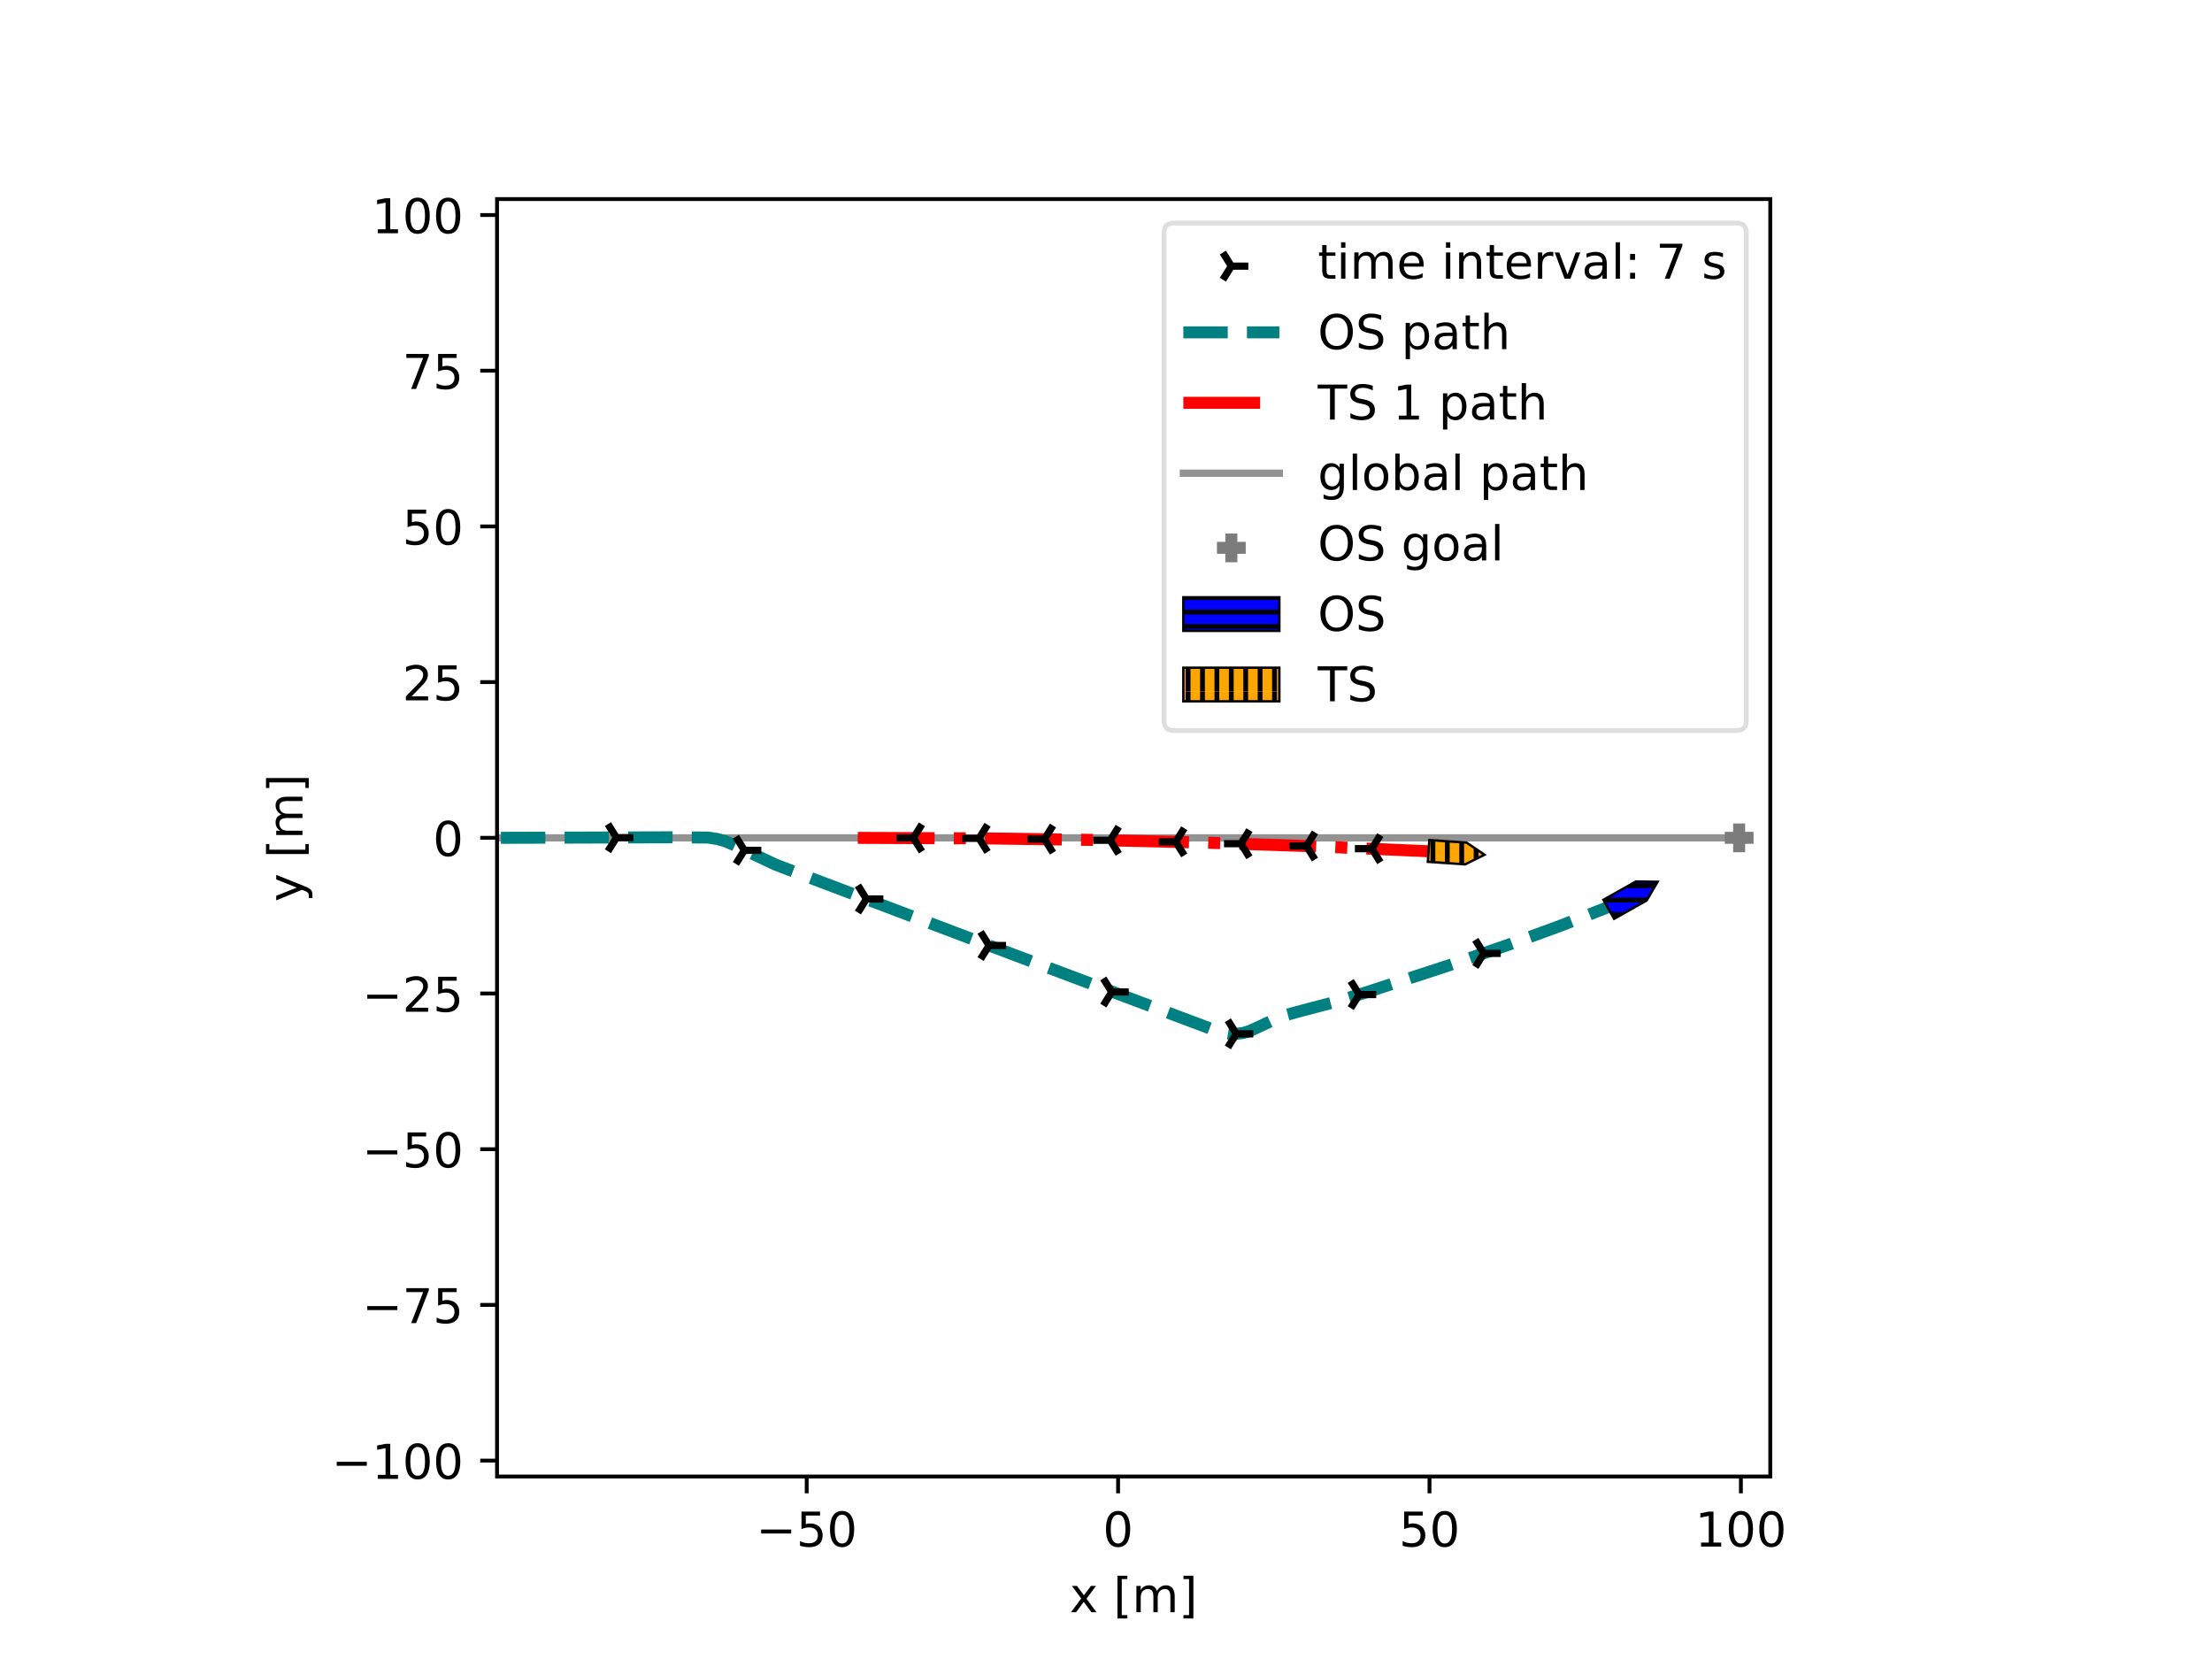<svg xmlns="http://www.w3.org/2000/svg" xmlns:xlink="http://www.w3.org/1999/xlink" width="614.4" height="460.8" viewBox="0 0 460.8 345.6"><path d="M0 345.6h460.8V0H0z" fill="#fff"/><path d="M103.542 307.584h265.236V41.472H103.542z" fill="#fff"/><clipPath id="a"><path transform="matrix(1 0 0 -1 0 345.6)" d="M103.542 38.016h265.236v266.112H103.542z"/></clipPath><g clip-path="url(#a)"><path stroke-width="1.5" stroke-linecap="square" stroke-linejoin="round" fill="none" stroke="#929292" d="m104.36 174.534 257.937.002"/></g><clipPath id="b"><path transform="matrix(1 0 0 -1 0 345.6)" d="M103.542 38.016h265.236v266.112H103.542z"/></clipPath><g clip-path="url(#b)"><path stroke-width="2.5" stroke-dasharray="16,4,2.5,4" stroke-linejoin="round" fill="none" stroke="red" d="m178.697 174.542 26.78.112 22.929.332 22.95.556 22.288.752 22.98 1 4.86.24"/></g><clipPath id="c"><path transform="matrix(1 0 0 -1 0 345.6)" d="M103.542 38.016h265.236v266.112H103.542z"/></clipPath><g clip-path="url(#c)"><path stroke-width="2.5" stroke-dasharray="9.25,4" stroke-linejoin="round" fill="none" stroke="teal" d="m104.36 174.534 35.498-.11 7.606.056 1.976.297 1.651.472 1.719.734 8.69 4.11 5.792 2.21 37.152 14.053 49.665 18.652 1.831.313 1.604.047 1.429-.183 1.342-.402 1.64-.747 3.944-1.853 2.269-.823 2.947-.795 7.084-1.856 6.45-2 17.09-5.574 13.016-4.511 10.242-3.743 9.928-3.882 3.6-1.483"/></g><clipPath id="d"><path transform="matrix(1 0 0 -1 0 345.6)" d="M103.542 38.016h265.236v266.112H103.542z"/></clipPath><g clip-path="url(#d)"><clipPath id="e"><path transform="matrix(1 0 0 -1 128.41 174.503)" d="M-9.268-10.328h20.304v20.656H-9.268z"/></clipPath><g clip-path="url(#e)"><path d="M128.41 174.503h3.536m-3.535 0-1.768-2.828m1.768 2.828-1.768 2.829"/><path stroke-width="1.5" stroke-linejoin="round" fill="none" stroke="#000" d="M128.41 174.503h3.536m-3.535 0-1.768-2.828m1.768 2.828-1.768 2.829"/></g><clipPath id="f"><path transform="matrix(1 0 0 -1 155.061 177.14)" d="M-9.268-10.328h20.304v20.656H-9.268z"/></clipPath><g clip-path="url(#f)"><path d="M155.061 177.14h3.536m-3.536 0-1.768-2.829m1.768 2.828-1.768 2.829"/><path stroke-width="1.5" stroke-linejoin="round" fill="none" stroke="#000" d="M155.061 177.14h3.536m-3.536 0-1.768-2.829m1.768 2.828-1.768 2.829"/></g><clipPath id="g"><path transform="matrix(1 0 0 -1 180.483 187.275)" d="M-9.268-10.328h20.304v20.656H-9.268z"/></clipPath><g clip-path="url(#g)"><path d="M180.483 187.275h3.535m-3.535 0-1.768-2.829m1.768 2.829-1.768 2.828"/><path stroke-width="1.5" stroke-linejoin="round" fill="none" stroke="#000" d="M180.483 187.275h3.535m-3.535 0-1.768-2.829m1.768 2.829-1.768 2.828"/></g><clipPath id="h"><path transform="matrix(1 0 0 -1 206.041 196.96)" d="M-9.268-10.328h20.304v20.656H-9.268z"/></clipPath><g clip-path="url(#h)"><path d="M206.041 196.96h3.536m-3.536 0-1.768-2.828m1.768 2.829-1.768 2.828"/><path stroke-width="1.5" stroke-linejoin="round" fill="none" stroke="#000" d="M206.041 196.96h3.536m-3.536 0-1.768-2.828m1.768 2.829-1.768 2.828"/></g><clipPath id="i"><path transform="matrix(1 0 0 -1 231.602 206.649)" d="M-9.268-10.328h20.304v20.656H-9.268z"/></clipPath><g clip-path="url(#i)"><path d="M231.602 206.649h3.536m-3.536 0-1.768-2.829m1.768 2.829-1.768 2.828"/><path stroke-width="1.5" stroke-linejoin="round" fill="none" stroke="#000" d="M231.602 206.649h3.536m-3.536 0-1.768-2.829m1.768 2.829-1.768 2.828"/></g><clipPath id="j"><path transform="matrix(1 0 0 -1 257.544 215.368)" d="M-9.268-10.328h20.304v20.656H-9.268z"/></clipPath><g clip-path="url(#j)"><path d="M257.544 215.368h3.535m-3.535 0-1.768-2.828m1.768 2.828-1.768 2.829"/><path stroke-width="1.5" stroke-linejoin="round" fill="none" stroke="#000" d="M257.544 215.368h3.535m-3.535 0-1.768-2.828m1.768 2.828-1.768 2.829"/></g><clipPath id="k"><path transform="matrix(1 0 0 -1 283.153 207.185)" d="M-9.268-10.328h20.304v20.656H-9.268z"/></clipPath><g clip-path="url(#k)"><path d="M283.153 207.185h3.536m-3.536 0-1.768-2.828m1.768 2.828-1.768 2.829"/><path stroke-width="1.5" stroke-linejoin="round" fill="none" stroke="#000" d="M283.153 207.185h3.536m-3.536 0-1.768-2.828m1.768 2.828-1.768 2.829"/></g><clipPath id="l"><path transform="matrix(1 0 0 -1 309.103 198.61)" d="M-9.268-10.328h20.304v20.656H-9.268z"/></clipPath><g clip-path="url(#l)"><path d="M309.103 198.61h3.535m-3.535 0-1.768-2.828m1.768 2.828-1.768 2.829"/><path stroke-width="1.5" stroke-linejoin="round" fill="none" stroke="#000" d="M309.103 198.61h3.535m-3.535 0-1.768-2.828m1.768 2.828-1.768 2.829"/></g></g><clipPath id="m"><path transform="matrix(1 0 0 -1 0 345.6)" d="M103.542 38.016h265.236v266.112H103.542z"/></clipPath><g clip-path="url(#m)"><clipPath id="n"><path transform="matrix(1 0 0 -1 190.285 174.555)" d="M-11.036-10.328H9.268v20.656h-20.304z"/></clipPath><g clip-path="url(#n)"><path d="M190.285 174.555h-3.535m3.535 0 1.768 2.829m-1.768-2.829 1.768-2.828"/><path stroke-width="1.5" stroke-linejoin="round" fill="none" stroke="#000" d="M190.285 174.555h-3.535m3.535 0 1.768 2.829m-1.768-2.829 1.768-2.828"/></g><clipPath id="o"><path transform="matrix(1 0 0 -1 203.957 174.64)" d="M-11.036-10.328H9.268v20.656h-20.304z"/></clipPath><g clip-path="url(#o)"><path d="M203.957 174.64h-3.536m3.536 0 1.768 2.828m-1.768-2.829 1.768-2.828"/><path stroke-width="1.5" stroke-linejoin="round" fill="none" stroke="#000" d="M203.957 174.64h-3.536m3.536 0 1.768 2.828m-1.768-2.829 1.768-2.828"/></g><clipPath id="p"><path transform="matrix(1 0 0 -1 217.586 174.802)" d="M-11.036-10.328H9.268v20.656h-20.304z"/></clipPath><g clip-path="url(#p)"><path d="M217.586 174.802h-3.535m3.535 0 1.768 2.828m-1.768-2.828 1.768-2.829"/><path stroke-width="1.5" stroke-linejoin="round" fill="none" stroke="#000" d="M217.586 174.802h-3.535m3.535 0 1.768 2.828m-1.768-2.828 1.768-2.829"/></g><clipPath id="q"><path transform="matrix(1 0 0 -1 231.281 175.044)" d="M-11.036-10.328H9.268v20.656h-20.304z"/></clipPath><g clip-path="url(#q)"><path d="M231.281 175.044h-3.536m3.536 0 1.768 2.828m-1.768-2.828 1.768-2.829"/><path stroke-width="1.5" stroke-linejoin="round" fill="none" stroke="#000" d="M231.281 175.044h-3.536m3.536 0 1.768 2.828m-1.768-2.828 1.768-2.829"/></g><clipPath id="r"><path transform="matrix(1 0 0 -1 244.937 175.364)" d="M-11.036-10.328H9.268v20.656h-20.304z"/></clipPath><g clip-path="url(#r)"><path d="M244.937 175.364h-3.535m3.535 0 1.768 2.828m-1.768-2.828 1.768-2.829"/><path stroke-width="1.5" stroke-linejoin="round" fill="none" stroke="#000" d="M244.937 175.364h-3.535m3.535 0 1.768 2.828m-1.768-2.828 1.768-2.829"/></g><clipPath id="s"><path transform="matrix(1 0 0 -1 258.516 175.76)" d="M-11.036-10.328H9.268v20.656h-20.304z"/></clipPath><g clip-path="url(#s)"><path d="M258.516 175.76h-3.535m3.535 0 1.768 2.829m-1.768-2.829 1.768-2.828"/><path stroke-width="1.5" stroke-linejoin="round" fill="none" stroke="#000" d="M258.516 175.76h-3.535m3.535 0 1.768 2.829m-1.768-2.829 1.768-2.828"/></g><clipPath id="t"><path transform="matrix(1 0 0 -1 272.164 176.238)" d="M-11.036-10.328H9.268v20.656h-20.304z"/></clipPath><g clip-path="url(#t)"><path d="M272.164 176.238h-3.536m3.536 0 1.768 2.828m-1.768-2.828 1.768-2.829"/><path stroke-width="1.5" stroke-linejoin="round" fill="none" stroke="#000" d="M272.164 176.238h-3.536m3.536 0 1.768 2.828m-1.768-2.828 1.768-2.829"/></g><clipPath id="u"><path transform="matrix(1 0 0 -1 285.78 176.794)" d="M-11.036-10.328H9.268v20.656h-20.304z"/></clipPath><g clip-path="url(#u)"><path d="M285.78 176.794h-3.536m3.535 0 1.768 2.828m-1.768-2.828 1.768-2.828"/><path stroke-width="1.5" stroke-linejoin="round" fill="none" stroke="#000" d="M285.78 176.794h-3.536m3.535 0 1.768 2.828m-1.768-2.828 1.768-2.828"/></g></g><clipPath id="v"><path transform="matrix(1 0 0 -1 0 345.6)" d="M103.542 38.016h265.236v266.112H103.542z"/></clipPath><g clip-path="url(#v)"><path d="M359.297 174.536h6m-3 3v-6" fill="#7c7c7c"/><path stroke-width="2.5" stroke-linejoin="round" fill="none" stroke="#7c7c7c" d="M359.297 174.536h6m-3 3v-6"/></g><clipPath id="w"><path transform="matrix(1 0 0 -1 0 345.6)" d="M103.542 38.016h265.236v266.112H103.542z"/></clipPath><g clip-path="url(#w)"><clipPath id="x"><path transform="matrix(1 0 0 -1 0 345.6)" d="m334.019 158.15 2.23-3.955 6.78 3.822 2.276 3.89-4.505.066z"/></clipPath><g clip-path="url(#x)"><path d="M288 216h72v-72h-72zM288 214.5h72m-72-3h72m-72-3h72m-72-3h72m-72-3h72m-72-3h72m-72-3h72m-72-3h72m-72-3h72m-72-3h72m-72-3h72m-72-3h72m-72-3h72m-72-3h72m-72-3h72m-72-3h72m-72-3h72m-72-3h72m-72-3h72m-72-3h72m-72-3h72m-72-3h72m-72-3h72m-72-3h72" fill="#00f"/><path stroke-miterlimit="10" fill="none" stroke="#000" d="M288 214.5h72m-72-3h72m-72-3h72m-72-3h72m-72-3h72m-72-3h72m-72-3h72m-72-3h72m-72-3h72m-72-3h72m-72-3h72m-72-3h72m-72-3h72m-72-3h72m-72-3h72m-72-3h72m-72-3h72m-72-3h72m-72-3h72m-72-3h72m-72-3h72m-72-3h72m-72-3h72m-72-3h72"/></g><path stroke-width=".5" stroke-miterlimit="10" fill="none" stroke="#000" d="m334.019 187.45 2.23 3.955 6.78-3.822 2.276-3.89-4.505-.066z"/></g><clipPath id="y"><path transform="matrix(1 0 0 -1 0 345.6)" d="M103.542 38.016h265.236v266.112H103.542z"/></clipPath><g clip-path="url(#y)"><clipPath id="z"><path transform="matrix(1 0 0 -1 0 345.6)" d="m297.756 170.596-.31-4.53 7.767-.53 4.038 2-3.729 2.53z"/></clipPath><g clip-path="url(#z)"><path d="M288 216h72v-72h-72zM289.5 216v-72m3 72v-72m3 72v-72m3 72v-72m3 72v-72m3 72v-72m3 72v-72m3 72v-72m3 72v-72m3 72v-72m3 72v-72m3 72v-72m3 72v-72m3 72v-72m3 72v-72m3 72v-72m3 72v-72m3 72v-72m3 72v-72m3 72v-72m3 72v-72m3 72v-72m3 72v-72m3 72v-72" fill="orange"/><path stroke-miterlimit="10" fill="none" stroke="#000" d="M289.5 216v-72m3 72v-72m3 72v-72m3 72v-72m3 72v-72m3 72v-72m3 72v-72m3 72v-72m3 72v-72m3 72v-72m3 72v-72m3 72v-72m3 72v-72m3 72v-72m3 72v-72m3 72v-72m3 72v-72m3 72v-72m3 72v-72m3 72v-72m3 72v-72m3 72v-72m3 72v-72m3 72v-72"/></g><path stroke-width=".5" stroke-miterlimit="10" fill="none" stroke="#000" d="m297.756 175.004-.31 4.53 7.767.53 4.038-2-3.729-2.53z"/></g><path stroke-width=".8" stroke-linejoin="round" fill="none" stroke="#000" d="M168.051 307.584v3.5"/><symbol id="A"><path transform="matrix(.001 0 0 .001 -.077 .013)" d="M108 729h387v-83H198V467c14 5 29 9 43 11s29 4 43 4c81 0 145-23 193-67 48-45 72-105 72-181 0-79-25-140-74-183S357-13 269-13c-31 0-62 3-94 7-32 5-64 12-98 23v99c29-16 59-28 91-36 31-8 64-11 99-11 56 0 101 14 134 44 32 30 49 70 49 121 0 50-17 90-49 120-33 30-78 45-134 45-26 0-53-3-79-9s-53-15-80-27v366z"/></symbol><symbol id="B"><path transform="matrix(.001 0 0 .001 -.066 .013)" d="M318 664c-51 0-89-25-115-75s-38-125-38-225 12-175 38-225 64-75 115-75 89 25 115 75c25 50 38 125 38 225s-13 175-38 225c-26 50-64 75-115 75zm0 78c81 0 143-33 187-97 43-65 65-159 65-281 0-123-22-217-65-281-44-64-106-96-188-96S173 19 130 83 66 241 66 364c0 122 21 216 64 281 43 64 106 97 188 97z"/></symbol><use xlink:href="#A" transform="matrix(10 0 0 -10 166.653 322.308)"/><use xlink:href="#B" transform="matrix(10 0 0 -10 172.903 322.308)"/><clipPath id="C"><path transform="matrix(.01 0 0 -.01 157.504 322.178)" d="M-1021-463h2815v1696h-2815z"/></clipPath><g clip-path="url(#C)"><path d="M158.564 318.628h6.26v.83h-6.26v-.83z"/></g><path stroke-width=".8" stroke-linejoin="round" fill="none" stroke="#000" d="M232.92 307.584v3.5"/><use xlink:href="#B" transform="matrix(10 0 0 -10 230.4 322.308)"/><path stroke-width=".8" stroke-linejoin="round" fill="none" stroke="#000" d="M297.79 307.584v3.5"/><use xlink:href="#A" transform="matrix(10 0 0 -10 292.2 322.308)"/><use xlink:href="#B" transform="matrix(10 0 0 -10 298.45 322.308)"/><path stroke-width=".8" stroke-linejoin="round" fill="none" stroke="#000" d="M362.66 307.584v3.5"/><symbol id="D"><path transform="translate(-.11) scale(.001)" d="M124 83h161v556l-175-35v90l174 35h99V83h161V0H124v83z"/></symbol><use xlink:href="#D" transform="matrix(10 0 0 -10 354.22 322.178)"/><use xlink:href="#B" transform="matrix(10 0 0 -10 360.14 322.308)"/><use xlink:href="#B" transform="matrix(10 0 0 -10 366.5 322.308)"/><symbol id="E"><path transform="translate(-.029) scale(.001)" d="M549 547 351 281 559 0H453L294 215 135 0H29l212 286L47 547h106l145-195 145 195h106z"/></symbol><symbol id="G"><path transform="matrix(.001 0 0 .001 -.086 .131)" d="M86 760h207v-70H176V-61h117v-70H86v891z"/></symbol><symbol id="H"><path transform="translate(-.091) scale(.001)" d="M520 442c22 40 49 69 80 89 31 19 68 29 111 29 56 0 100-20 131-60s47-97 47-170V0h-90v327c0 52-10 91-28 117-19 25-47 38-85 38-47 0-84-16-111-47s-40-73-40-126V0h-90v327c0 52-10 91-28 117-19 25-48 38-86 38-46 0-83-16-110-47s-40-73-40-126V0H91v547h90v-85c20 33 45 58 74 74 28 16 62 24 102 24s73-10 101-30 48-50 62-88z"/></symbol><symbol id="I"><path transform="matrix(.001 0 0 .001 -.097 .131)" d="M304 760v-891H97v70h117v751H97v70h207z"/></symbol><use xlink:href="#E" transform="matrix(10 0 0 -10 223.114 335.85)"/><use xlink:href="#F" transform="matrix(10 0 0 -10 228.744 335.85)"/><use xlink:href="#G" transform="matrix(10 0 0 -10 232.784 337.16)"/><use xlink:href="#H" transform="matrix(10 0 0 -10 236.734 335.85)"/><use xlink:href="#I" transform="matrix(10 0 0 -10 246.534 337.16)"/><path stroke-width=".8" stroke-linejoin="round" fill="none" stroke="#000" d="M103.542 304.27h-3.5"/><use xlink:href="#D" transform="matrix(10 0 0 -10 78.568 308.067)"/><use xlink:href="#B" transform="matrix(10 0 0 -10 84.488 308.197)"/><use xlink:href="#B" transform="matrix(10 0 0 -10 90.848 308.197)"/><clipPath id="J"><path transform="matrix(.01 0 0 -.01 69.089 308.067)" d="M-1021-463h2815v1696h-2815z"/></clipPath><g clip-path="url(#J)"><path d="M70.149 304.517h6.26v.83h-6.26v-.83z"/></g><path stroke-width=".8" stroke-linejoin="round" fill="none" stroke="#000" d="M103.542 271.835h-3.5"/><symbol id="K"><path transform="translate(-.082) scale(.001)" d="M82 729h469v-42L286 0H183l249 646H82v83z"/></symbol><use xlink:href="#K" transform="matrix(10 0 0 -10 84.647 275.632)"/><use xlink:href="#A" transform="matrix(10 0 0 -10 90.957 275.762)"/><clipPath id="L"><path transform="matrix(.01 0 0 -.01 75.448 275.632)" d="M-1021-463h2815v1696h-2815z"/></clipPath><g clip-path="url(#L)"><path d="M76.508 272.082h6.26v.83h-6.26v-.83z"/></g><path stroke-width=".8" stroke-linejoin="round" fill="none" stroke="#000" d="M103.542 239.4h-3.5"/><use xlink:href="#A" transform="matrix(10 0 0 -10 84.597 243.327)"/><use xlink:href="#B" transform="matrix(10 0 0 -10 90.847 243.327)"/><clipPath id="M"><path transform="matrix(.01 0 0 -.01 75.448 243.197)" d="M-1021-463h2815v1696h-2815z"/></clipPath><g clip-path="url(#M)"><path d="M76.508 239.647h6.26v.83h-6.26v-.83z"/></g><path stroke-width=".8" stroke-linejoin="round" fill="none" stroke="#000" d="M103.542 206.966h-3.5"/><symbol id="N"><path transform="translate(-.073) scale(.001)" d="M192 83h344V0H73v83c37 38 88 90 153 156 64 65 105 107 122 126 32 35 54 65 66 90 12 24 19 49 19 73 0 38-14 70-41 94s-62 37-106 37c-31 0-64-6-98-16-34-11-71-27-110-49v100c40 16 77 28 111 36s66 12 95 12c75 0 135-19 180-57s68-88 68-151c0-30-6-59-17-85-11-27-31-59-61-95-8-10-34-37-78-82S271 164 192 83z"/></symbol><use xlink:href="#N" transform="matrix(10 0 0 -10 84.557 210.763)"/><use xlink:href="#A" transform="matrix(10 0 0 -10 90.957 210.893)"/><clipPath id="O"><path transform="matrix(.01 0 0 -.01 75.448 210.763)" d="M-1021-463h2815v1696h-2815z"/></clipPath><g clip-path="url(#O)"><path d="M76.508 207.213h6.26v.83h-6.26v-.83z"/></g><path stroke-width=".8" stroke-linejoin="round" fill="none" stroke="#000" d="M103.542 174.531h-3.5"/><use xlink:href="#B" transform="matrix(10 0 0 -10 90.843 178.458)"/><path stroke-width=".8" stroke-linejoin="round" fill="none" stroke="#000" d="M103.542 142.096h-3.5"/><use xlink:href="#N" transform="matrix(10 0 0 -10 84.553 145.893)"/><use xlink:href="#A" transform="matrix(10 0 0 -10 90.953 146.023)"/><path stroke-width=".8" stroke-linejoin="round" fill="none" stroke="#000" d="M103.542 109.662h-3.5"/><use xlink:href="#A" transform="matrix(10 0 0 -10 84.593 113.589)"/><use xlink:href="#B" transform="matrix(10 0 0 -10 90.843 113.589)"/><path stroke-width=".8" stroke-linejoin="round" fill="none" stroke="#000" d="M103.542 77.227h-3.5"/><use xlink:href="#K" transform="matrix(10 0 0 -10 84.643 81.024)"/><use xlink:href="#A" transform="matrix(10 0 0 -10 90.953 81.154)"/><path stroke-width=".8" stroke-linejoin="round" fill="none" stroke="#000" d="M103.542 44.792h-3.5"/><use xlink:href="#D" transform="matrix(10 0 0 -10 78.564 48.59)"/><use xlink:href="#B" transform="matrix(10 0 0 -10 84.484 48.72)"/><use xlink:href="#B" transform="matrix(10 0 0 -10 90.844 48.72)"/><symbol id="P"><path transform="matrix(.001 0 0 .001 -.03 .207)" d="M322-50c-26-64-51-107-75-127s-56-30-96-30H79v75h53c24 0 43 6 57 18s29 39 46 83l16 40L30 547h95l171-428 171 428h95L322-50z"/></symbol><use xlink:href="#P" transform="matrix(0 -10 -10 0 65.08 187.564)"/><use xlink:href="#F" transform="matrix(0 -10 -10 0 63.01 181.944)"/><use xlink:href="#G" transform="matrix(0 -10 -10 0 64.32 177.904)"/><use xlink:href="#H" transform="matrix(0 -10 -10 0 63.01 173.954)"/><use xlink:href="#I" transform="matrix(0 -10 -10 0 64.32 164.154)"/><path stroke-width=".8" stroke-linecap="square" stroke-miterlimit="10" fill="none" stroke="#000" d="M103.542 307.584V41.472M368.778 307.584V41.472M103.542 307.584h265.236M103.542 41.472h265.236"/><path d="M244.512 152.175h117.266c1.333 0 2-.667 2-2V48.472c0-1.333-.667-2-2-2H244.512c-1.333 0-2 .667-2 2v101.703c0 1.333.667 2 2 2z" fill="#fff" fill-opacity=".8"/><path stroke-miterlimit="10" fill="none" stroke="#d5d6d5" stroke-opacity=".8" d="M244.512 152.175h117.266c1.333 0 2-.667 2-2V48.472c0-1.333-.667-2-2-2H244.512c-1.333 0-2 .667-2 2v101.703c0 1.333.667 2 2 2z"/><path d="M256.512 55.44h3.536m-3.536 0-1.767-2.828m1.767 2.829-1.767 2.828"/><path stroke-width="1.5" stroke-linejoin="round" fill="none" stroke="#000" d="M256.512 55.44h3.536m-3.536 0-1.767-2.828m1.767 2.829-1.767 2.828"/><symbol id="Q"><path transform="translate(-.027) scale(.001)" d="M183 702V547h185v-70H183V180c0-45 6-74 18-86 12-13 37-19 75-19h92V0h-92c-70 0-118 13-144 39s-39 73-39 141v297H27v70h66v155h90z"/></symbol><symbol id="R"><path transform="translate(-.094) scale(.001)" d="M94 547h90V0H94v547zm0 213h90V646H94v114z"/></symbol><symbol id="S"><path transform="matrix(.001 0 0 .001 -.055 .013)" d="M562 296v-44H149c4-62 22-110 56-142 33-32 79-48 139-48 34 0 68 4 100 12s65 21 97 39V28c-32-14-65-25-99-31s-69-10-103-10c-88 0-157 25-208 75S55 181 55 268c0 89 24 160 72 213 48 52 114 79 196 79 74 0 132-24 175-71 42-48 64-112 64-193zm-90 26c-1 49-15 88-41 118-27 29-63 44-107 44-50 0-90-15-120-43s-48-68-52-119h320z"/></symbol><symbol id="T"><path transform="translate(-.091) scale(.001)" d="M549 330V0h-90v327c0 52-11 90-31 116s-50 39-90 39c-49 0-87-16-115-47s-42-73-42-126V0H91v547h90v-85c21 32 46 57 76 73 29 16 63 25 101 25 62 0 110-20 142-59s49-96 49-171z"/></symbol><symbol id="U"><path transform="translate(-.091) scale(.001)" d="M411 463c-10 6-21 10-33 13-12 2-25 4-39 4-51 0-90-17-117-50-28-33-41-80-41-142V0H91v547h90v-85c18 33 43 58 73 74s67 24 111 24c6 0 13-1 21-1 7-1 15-2 25-4v-92z"/></symbol><symbol id="V"><path transform="translate(-.03) scale(.001)" d="M30 547h95L296 88l171 459h95L357 0H235L30 547z"/></symbol><symbol id="W"><path transform="matrix(.001 0 0 .001 -.06 .013)" d="M343 275c-73 0-123-9-151-25-28-17-42-45-42-85 0-32 10-58 31-76 21-19 50-28 86-28 50 0 90 17 120 53 30 35 45 82 45 141v20h-89zm179 37V0h-90v83c-21-34-47-58-77-73s-68-23-112-23c-56 0-101 15-134 46s-49 73-49 126c0 61 20 107 62 139 41 31 102 47 184 47h126v9c0 41-14 73-41 96-27 22-65 34-114 34-32 0-62-4-92-12s-58-19-85-33v83c32 12 64 22 95 28s61 10 91 10c79 0 138-21 177-62s59-103 59-186z"/></symbol><symbol id="X"><path transform="translate(-.094) scale(.001)" d="M94 760h90V0H94v760z"/></symbol><symbol id="Y"><path transform="translate(-.117) scale(.001)" d="M117 124h103V0H117v124zm0 393h103V393H117v124z"/></symbol><symbol id="Z"><path transform="matrix(.001 0 0 .001 -.054 .013)" d="M443 531v-85c-26 12-52 22-79 29-28 6-56 10-85 10-45 0-79-7-101-21s-33-34-33-61c0-21 8-37 24-49s48-24 96-34l31-7c64-14 109-34 136-58 26-25 40-60 40-104 0-51-20-91-60-120-40-30-96-44-166-44-30 0-60 3-92 8S89 8 54 20v93c33-18 66-31 98-39 32-9 64-13 96-13 42 0 75 7 98 21 22 14 34 35 34 62 0 24-9 43-25 56s-52 26-108 38l-31 7c-56 12-97 30-121 54-25 24-37 57-37 100 0 51 18 91 54 119s88 42 156 42c33 0 64-3 94-8 29-5 56-12 81-21z"/></symbol><use xlink:href="#Q" transform="matrix(10 0 0 -10 274.782 58.066)"/><use xlink:href="#R" transform="matrix(10 0 0 -10 279.372 58.066)"/><use xlink:href="#H" transform="matrix(10 0 0 -10 282.122 58.066)"/><use xlink:href="#S" transform="matrix(10 0 0 -10 291.502 58.196)"/><use xlink:href="#F" transform="matrix(10 0 0 -10 297.102 58.066)"/><use xlink:href="#R" transform="matrix(10 0 0 -10 301.222 58.066)"/><use xlink:href="#T" transform="matrix(10 0 0 -10 303.972 58.066)"/><use xlink:href="#Q" transform="matrix(10 0 0 -10 309.672 58.066)"/><use xlink:href="#S" transform="matrix(10 0 0 -10 313.872 58.196)"/><use xlink:href="#U" transform="matrix(10 0 0 -10 320.382 58.066)"/><use xlink:href="#V" transform="matrix(10 0 0 -10 323.882 58.066)"/><use xlink:href="#W" transform="matrix(10 0 0 -10 330.102 58.196)"/><use xlink:href="#X" transform="matrix(10 0 0 -10 336.572 58.066)"/><use xlink:href="#Y" transform="matrix(10 0 0 -10 339.582 58.066)"/><use xlink:href="#F" transform="matrix(10 0 0 -10 341.782 58.066)"/><use xlink:href="#K" transform="matrix(10 0 0 -10 345.782 58.066)"/><use xlink:href="#F" transform="matrix(10 0 0 -10 351.322 58.066)"/><use xlink:href="#Z" transform="matrix(10 0 0 -10 355.042 58.196)"/><path stroke-width="2.5" stroke-dasharray="9.25,4" stroke-linejoin="round" fill="none" stroke="teal" d="M246.512 69.238h20"/><symbol id="aa"><path transform="matrix(.001 0 0 .001 -.056 .013)" d="M394 662c-72 0-129-27-171-80-42-54-63-126-63-218s21-165 63-218c42-54 99-80 171-80 71 0 128 26 170 80 42 53 63 126 63 218s-21 164-63 218c-42 53-99 80-170 80zm0 80c102 0 183-35 245-103 61-68 92-160 92-275 0-116-31-207-92-275C577 21 496-13 394-13 291-13 209 21 148 89c-62 68-92 159-92 275 0 115 30 207 92 275 61 68 143 103 246 103z"/></symbol><symbol id="ab"><path transform="matrix(.001 0 0 .001 -.066 .013)" d="M535 705v-96c-38 18-73 31-106 40-34 8-66 13-96 13-54 0-96-11-125-31-29-21-43-51-43-89 0-32 9-57 29-73 19-17 56-30 110-40l60-12c73-14 127-39 162-74 35-36 53-83 53-142 0-71-24-124-71-160-48-36-117-54-208-54-35 0-72 4-111 11S110 16 69 32v102c40-23 79-40 117-51 38-12 76-17 114-17 56 0 99 11 130 33 30 22 46 53 46 95 0 36-11 64-33 84s-58 35-108 45l-60 12c-74 14-127 37-160 69-33 31-49 74-49 130 0 64 22 115 68 152 45 37 108 56 188 56 34 0 68-3 104-9 35-6 71-16 109-28z"/></symbol><symbol id="ac"><path transform="matrix(.001 0 0 .001 -.091 .207)" d="M181 82v-289H91v754h90v-83c18 32 42 56 71 72s64 24 104 24c66 0 120-27 162-79 41-53 62-122 62-208s-21-156-62-208c-42-52-96-78-162-78-40 0-75 8-104 23s-53 39-71 72zm306 191c0 66-14 117-41 155-28 38-65 57-112 57-48 0-85-19-112-57-28-38-41-89-41-155s13-118 41-156c27-38 64-56 112-56 47 0 84 18 112 56 27 38 41 90 41 156z"/></symbol><symbol id="ad"><path transform="translate(-.091) scale(.001)" d="M549 330V0h-90v327c0 52-11 90-31 116s-50 39-90 39c-49 0-87-16-115-47s-42-73-42-126V0H91v760h90V462c21 32 46 57 76 73 29 16 63 25 101 25 62 0 110-20 142-59s49-96 49-171z"/></symbol><use xlink:href="#aa" transform="matrix(10 0 0 -10 275.072 72.868)"/><use xlink:href="#ab" transform="matrix(10 0 0 -10 283.042 72.868)"/><use xlink:href="#F" transform="matrix(10 0 0 -10 288.732 72.738)"/><use xlink:href="#ac" transform="matrix(10 0 0 -10 292.822 74.808)"/><use xlink:href="#W" transform="matrix(10 0 0 -10 298.862 72.868)"/><use xlink:href="#Q" transform="matrix(10 0 0 -10 304.662 72.738)"/><use xlink:href="#ad" transform="matrix(10 0 0 -10 309.222 72.738)"/><path stroke-width="2.5" stroke-dasharray="16,4,2.5,4" stroke-linejoin="round" fill="none" stroke="red" d="M246.512 83.91h20"/><symbol id="ae"><path transform="translate(.002) scale(.001)" d="M-2 729h616v-83H355V0h-99v646H-2v83z"/></symbol><use xlink:href="#ae" transform="matrix(10 0 0 -10 274.492 87.41)"/><use xlink:href="#ab" transform="matrix(10 0 0 -10 281.282 87.54)"/><use xlink:href="#F" transform="matrix(10 0 0 -10 286.972 87.41)"/><use xlink:href="#D" transform="matrix(10 0 0 -10 291.252 87.41)"/><use xlink:href="#F" transform="matrix(10 0 0 -10 296.512 87.41)"/><use xlink:href="#ac" transform="matrix(10 0 0 -10 300.602 89.48)"/><use xlink:href="#W" transform="matrix(10 0 0 -10 306.642 87.54)"/><use xlink:href="#Q" transform="matrix(10 0 0 -10 312.442 87.41)"/><use xlink:href="#ad" transform="matrix(10 0 0 -10 317.002 87.41)"/><path stroke-width="1.5" stroke-linecap="square" stroke-linejoin="round" fill="none" stroke="#929292" d="M246.512 98.581h20"/><symbol id="af"><path transform="matrix(.001 0 0 .001 -.055 .207)" d="M454 280c0 64-14 115-40 151-27 36-65 54-113 54s-86-18-113-54-40-87-40-151c0-65 13-115 40-151s65-54 113-54 86 18 113 54c26 36 40 86 40 151zm90-212c0-92-21-161-62-207-42-45-105-68-190-68-32 0-61 3-89 7-28 5-56 12-82 22v87c26-14 52-24 78-31s52-11 79-11c58 0 102 16 132 46 29 31 44 77 44 139v44c-19-32-43-56-72-72S319 0 279 0c-68 0-122 25-163 76S55 195 55 280c0 84 20 152 61 203s95 77 163 77c40 0 74-8 103-24s53-40 72-72v83h90V68z"/></symbol><symbol id="ag"><path transform="matrix(.001 0 0 .001 -.055 .013)" d="M306 484c-48 0-86-19-114-57s-42-89-42-154c0-66 13-117 41-155s66-56 115-56c48 0 86 18 114 56s42 89 42 155c0 64-14 116-42 154s-66 57-114 57zm0 76c78 0 139-26 184-76 44-51 67-121 67-211s-23-160-67-210c-45-51-106-76-184-76-79 0-141 25-185 76-44 50-66 120-66 210s22 160 66 211c44 50 106 76 185 76z"/></symbol><symbol id="ah"><path transform="matrix(.001 0 0 .001 -.091 .013)" d="M487 273c0 66-14 117-41 155-28 38-65 57-112 57-48 0-85-19-112-57-28-38-41-89-41-155s13-118 41-156c27-38 64-56 112-56 47 0 84 18 112 56 27 38 41 90 41 156zM181 464c18 32 42 56 71 72s64 24 104 24c66 0 120-27 162-79 41-53 62-122 62-208s-21-156-62-208c-42-52-96-78-162-78-40 0-75 8-104 23s-53 39-71 72V0H91v760h90V464z"/></symbol><use xlink:href="#af" transform="matrix(10 0 0 -10 275.062 104.151)"/><use xlink:href="#X" transform="matrix(10 0 0 -10 281.802 102.081)"/><use xlink:href="#ag" transform="matrix(10 0 0 -10 284.192 102.211)"/><use xlink:href="#ah" transform="matrix(10 0 0 -10 290.672 102.211)"/><use xlink:href="#W" transform="matrix(10 0 0 -10 296.712 102.211)"/><use xlink:href="#X" transform="matrix(10 0 0 -10 303.182 102.081)"/><use xlink:href="#F" transform="matrix(10 0 0 -10 305.022 102.081)"/><use xlink:href="#ac" transform="matrix(10 0 0 -10 309.112 104.151)"/><use xlink:href="#W" transform="matrix(10 0 0 -10 315.152 102.211)"/><use xlink:href="#Q" transform="matrix(10 0 0 -10 320.952 102.081)"/><use xlink:href="#ad" transform="matrix(10 0 0 -10 325.512 102.081)"/><path d="M253.512 114.128h6m-3 3v-6" fill="#7c7c7c"/><path stroke-width="2.5" stroke-linejoin="round" fill="none" stroke="#7c7c7c" d="M253.512 114.128h6m-3 3v-6"/><use xlink:href="#aa" transform="matrix(10 0 0 -10 275.072 116.883)"/><use xlink:href="#ab" transform="matrix(10 0 0 -10 283.042 116.883)"/><use xlink:href="#F" transform="matrix(10 0 0 -10 288.732 116.753)"/><use xlink:href="#af" transform="matrix(10 0 0 -10 292.462 118.823)"/><use xlink:href="#ag" transform="matrix(10 0 0 -10 298.812 116.883)"/><use xlink:href="#W" transform="matrix(10 0 0 -10 304.982 116.883)"/><use xlink:href="#X" transform="matrix(10 0 0 -10 311.452 116.753)"/><clipPath id="ai"><path transform="matrix(1 0 0 -1 0 345.6)" d="M246.512 214.175h20v7h-20z"/></clipPath><g clip-path="url(#ai)"><path d="M216 144h72V72h-72zM216 142.5h72m-72-3h72m-72-3h72m-72-3h72m-72-3h72m-72-3h72m-72-3h72m-72-3h72m-72-3h72m-72-3h72m-72-3h72m-72-3h72m-72-3h72m-72-3h72m-72-3h72m-72-3h72m-72-3h72m-72-3h72m-72-3h72m-72-3h72m-72-3h72m-72-3h72m-72-3h72m-72-3h72" fill="#00f"/><path stroke-miterlimit="10" fill="none" stroke="#000" d="M216 142.5h72m-72-3h72m-72-3h72m-72-3h72m-72-3h72m-72-3h72m-72-3h72m-72-3h72m-72-3h72m-72-3h72m-72-3h72m-72-3h72m-72-3h72m-72-3h72m-72-3h72m-72-3h72m-72-3h72m-72-3h72m-72-3h72m-72-3h72m-72-3h72m-72-3h72m-72-3h72m-72-3h72"/></g><path stroke-width=".5" stroke-miterlimit="10" fill="none" stroke="#000" d="M246.512 131.425h20v-7h-20z"/><use xlink:href="#aa" transform="matrix(10 0 0 -10 275.072 131.555)"/><use xlink:href="#ab" transform="matrix(10 0 0 -10 283.042 131.555)"/><clipPath id="aj"><path transform="matrix(1 0 0 -1 0 345.6)" d="M246.512 199.503h20v7h-20z"/></clipPath><g clip-path="url(#aj)"><path d="M216 216h72v-72h-72zM217.5 216v-72m3 72v-72m3 72v-72m3 72v-72m3 72v-72m3 72v-72m3 72v-72m3 72v-72m3 72v-72m3 72v-72m3 72v-72m3 72v-72m3 72v-72m3 72v-72m3 72v-72m3 72v-72m3 72v-72m3 72v-72m3 72v-72m3 72v-72m3 72v-72m3 72v-72m3 72v-72m3 72v-72" fill="orange"/><path stroke-miterlimit="10" fill="none" stroke="#000" d="M217.5 216v-72m3 72v-72m3 72v-72m3 72v-72m3 72v-72m3 72v-72m3 72v-72m3 72v-72m3 72v-72m3 72v-72m3 72v-72m3 72v-72m3 72v-72m3 72v-72m3 72v-72m3 72v-72m3 72v-72m3 72v-72m3 72v-72m3 72v-72m3 72v-72m3 72v-72m3 72v-72m3 72v-72"/><path d="M216 144h72V72h-72zM217.5 144V72m3 72V72m3 72V72m3 72V72m3 72V72m3 72V72m3 72V72m3 72V72m3 72V72m3 72V72m3 72V72m3 72V72m3 72V72m3 72V72m3 72V72m3 72V72m3 72V72m3 72V72m3 72V72m3 72V72m3 72V72m3 72V72m3 72V72m3 72V72" fill="orange"/><path stroke-miterlimit="10" fill="none" stroke="#000" d="M217.5 144V72m3 72V72m3 72V72m3 72V72m3 72V72m3 72V72m3 72V72m3 72V72m3 72V72m3 72V72m3 72V72m3 72V72m3 72V72m3 72V72m3 72V72m3 72V72m3 72V72m3 72V72m3 72V72m3 72V72m3 72V72m3 72V72m3 72V72m3 72V72"/></g><path stroke-width=".5" stroke-miterlimit="10" fill="none" stroke="#000" d="M246.512 146.097h20v-7h-20z"/><use xlink:href="#ae" transform="matrix(10 0 0 -10 274.492 146.097)"/><use xlink:href="#ab" transform="matrix(10 0 0 -10 281.282 146.227)"/></svg>